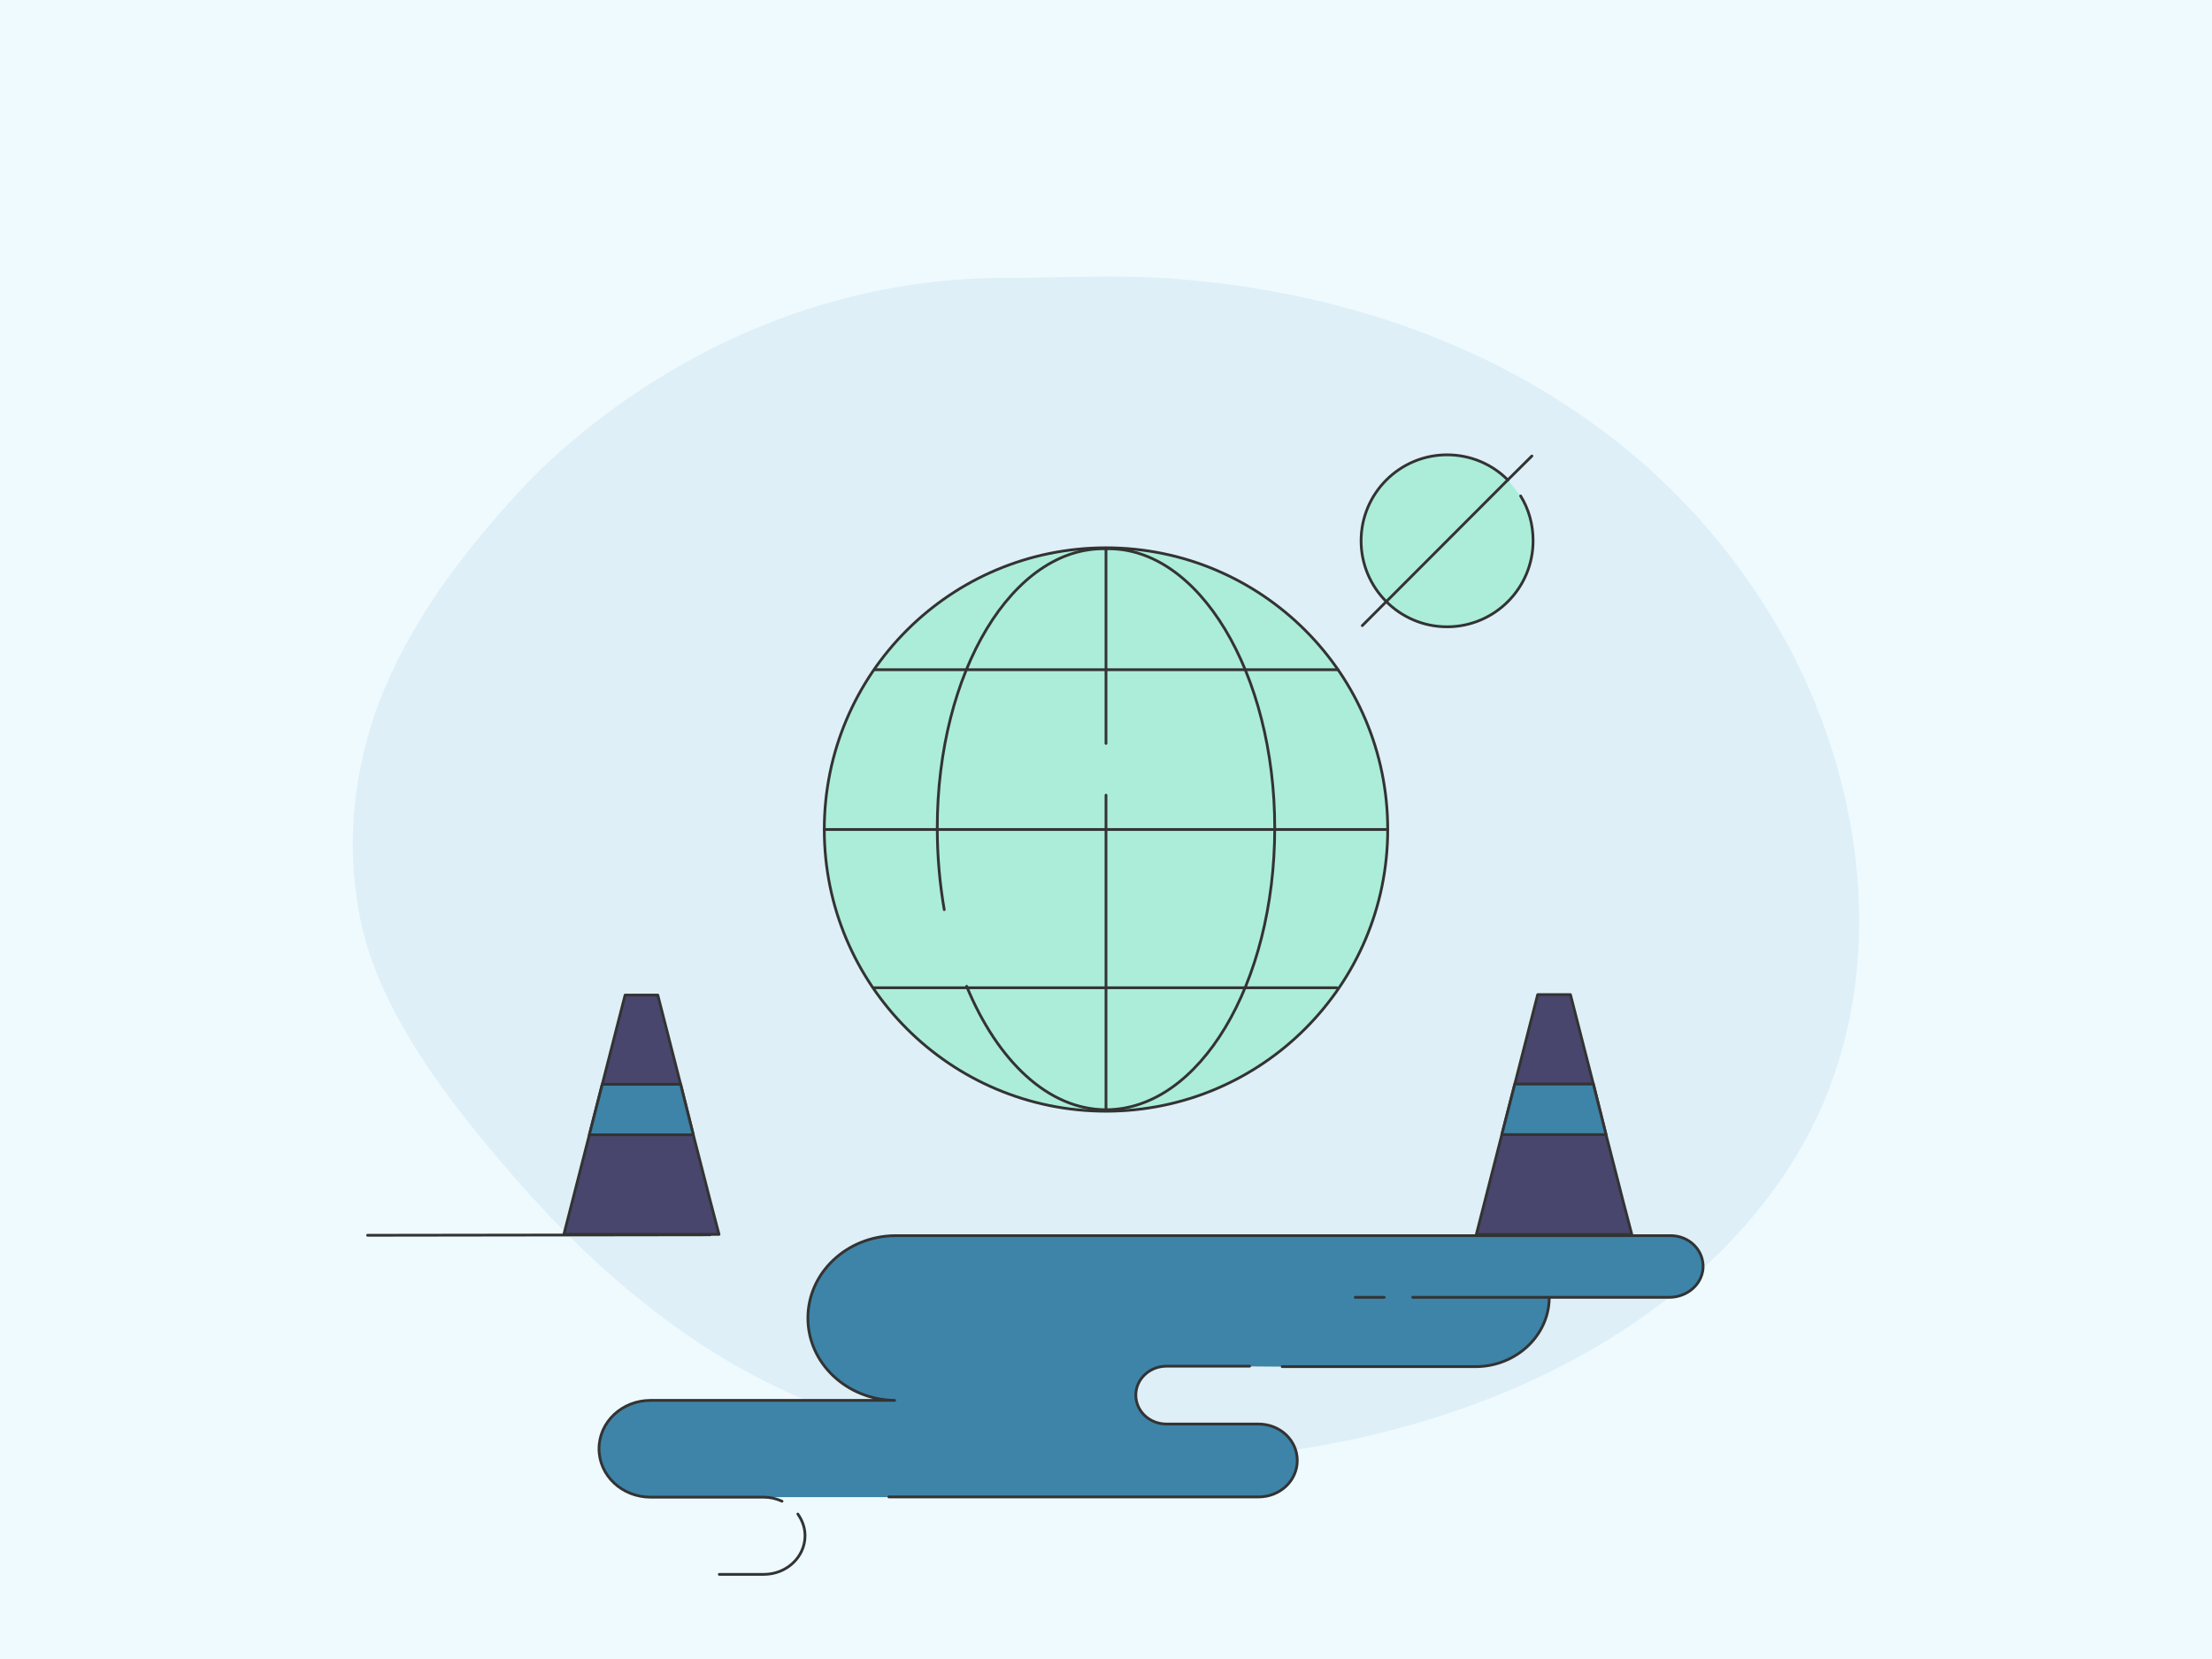 <svg xmlns="http://www.w3.org/2000/svg" height="1200" width="1600" version="1.1" xmlns:xlink="http://www.w3.org/1999/xlink" xmlns:svgjs="http://svgjs.com/svgjs"><rect fill="#effaff" width="1600" height="1200"></rect><g><path d="M1300.03 479.78C1295.58 470.79 1290.86 461.89 1285.78 453.36 1192.8 293.92 1025.1 214.02 845.87 201.4 806.65 198.58 767.42 200.95 728.2 200.95 526 200.95 400.07 329.24 377 353.94 325.25 409.78 279.85 472.88 262.96 544.7 253.61 585.01 252.52 624.14 260.6 664.64 274.22 733.28 326.88 799.56 371.65 851.13 432.21 921.04 506.3 983.69 593.46 1016.92 806.74 1098.1 1126.25 1059.51 1274.97 871.2 1288.59 853.95 1300.76 835.15 1310.74 815.36 1363.13 711.58 1351.6 584.38 1300.03 479.78Z" fill="#deeff7" opacity="1" stroke-width="2" stroke="none"></path></g><g><path d="M1099.91 358.73C1105.77 368.16 1108.92 379.32 1108.92 391.18 1108.92 425.5 1081.04 453.38 1046.72 453.38 1012.4 453.38 984.52 425.5 984.52 391.18 984.52 356.87 1012.4 328.99 1046.72 328.99 1063.88 328.99 1079.46 335.85 1090.76 347.29" fill="#abedd8" opacity="1" stroke-width="2" stroke="none"></path><path d="M1099.91 358.73C1105.77 368.16 1108.92 379.32 1108.92 391.18 1108.92 425.5 1081.04 453.38 1046.72 453.38 1012.4 453.38 984.52 425.5 984.52 391.18 984.52 356.87 1012.4 328.99 1046.72 328.99 1063.88 328.99 1079.46 335.85 1090.76 347.29" stroke="#333333" stroke-width="2" stroke-linecap="round" stroke-linejoin="round" opacity="1" fill="none"></path><path d="M1108.06 329.84L1090.62 347.15 985.38 452.53" stroke="#333333" stroke-width="2" stroke-linecap="round" stroke-linejoin="round" opacity="1" fill="none"></path></g><g><path d="M513.48 893.18L265.88 893.51" stroke="#333333" stroke-width="2" stroke-linecap="round" stroke-linejoin="round" opacity="1" fill="none"></path></g><g><path d="M520.09 892.87H407.87L426.29 820.83 435.64 784.28 452.14 719.77H475.81L492.32 784.28 501.48 820.83 509.59 852.41 513.12 866.25 520.09 892.87Z" fill="#48466d" stroke="#333333" stroke-width="2" stroke-linecap="round" stroke-linejoin="round" opacity="1"></path><path d="M501.48 820.83H426.29L435.64 784.28H492.32L501.48 820.83Z" fill="#3d84a8" stroke="#333333" stroke-width="2" stroke-linecap="round" stroke-linejoin="round" opacity="1"></path></g><g><path d="M927.44 988.53H1067.26C1096.54 988.53 1120.62 966.06 1120.62 938.39H1207.43C1219.9 938.39 1230.82 929.6 1231.86 917.55 1232.72 904.53 1221.98 893.78 1208.47 893.78H647.1C612.45 894.27 584.38 920.64 584.38 953.36 584.38 986.08 612.45 1012.45 647.1 1012.94H470.54C449.93 1012.94 433.29 1028.57 433.29 1047.94 433.29 1067.31 449.93 1082.94 470.54 1082.94H552.32 642.77 910.28C925.88 1082.94 938.35 1071.22 938.35 1056.57 938.35 1041.92 925.88 1030.2 910.28 1030.2H843.75C831.45 1030.2 821.57 1020.92 821.57 1009.2 821.57 997.8 831.45 988.36 843.75 988.36H903.87L927.44 988.53Z" fill="#3d84a8" opacity="1" stroke-width="2" stroke="none"></path><path d="M642.94 1082.78H910.28C925.88 1082.78 938.35 1071.06 938.35 1056.41 938.35 1041.76 925.88 1030.04 910.28 1030.04H843.75C831.45 1030.04 821.57 1020.76 821.57 1009.04 821.57 997.64 831.45 988.2 843.75 988.2H903.87" stroke="#333333" stroke-width="2" stroke-linecap="round" stroke-linejoin="round" opacity="1" fill="none"></path><path d="M577.1 1095.15C580.22 1099.55 582.3 1104.92 582.3 1110.78 582.3 1126.24 568.96 1138.78 552.5 1138.78H520.27" stroke="#333333" stroke-width="2" stroke-linecap="round" stroke-linejoin="round" opacity="1" fill="none"></path><path d="M927.44 988.53H1067.26C1096.54 988.53 1120.62 966.06 1120.62 938.39H1207.43C1219.9 938.39 1230.82 929.6 1231.86 917.55 1232.72 904.53 1221.98 893.78 1208.47 893.78H647.1C612.45 894.27 584.38 920.64 584.38 953.36 584.38 986.08 612.45 1012.45 647.1 1012.94H470.54C449.93 1012.94 433.29 1028.57 433.29 1047.94 433.29 1067.31 449.93 1082.94 470.54 1082.94H552.32C557 1082.94 561.33 1083.92 565.67 1085.87" stroke="#333333" stroke-width="2" stroke-linecap="round" stroke-linejoin="round" opacity="1" fill="none"></path><path d="M1120.62 938.39H1021.86" stroke="#333333" stroke-width="2" stroke-linecap="round" stroke-linejoin="round" opacity="1" fill="none"></path><path d="M1001.25 938.39H980.28" stroke="#333333" stroke-width="2" stroke-linecap="round" stroke-linejoin="round" opacity="1" fill="none"></path></g><g><path d="M800 803.77C912.54 803.77 1003.77 712.54 1003.77 600 1003.77 487.46 912.54 396.23 800 396.23 687.46 396.23 596.23 487.46 596.23 600 596.23 712.54 687.46 803.77 800 803.77Z" fill="#abedd8" stroke="#333333" stroke-width="2" stroke-linecap="round" stroke-linejoin="round" opacity="1"></path><path d="M682.99 657.96C679.75 639.24 677.95 619.44 677.95 598.92 677.95 485.87 732.68 395.15 800 396.95 866.96 395.15 922.05 486.95 922.05 598.92 922.05 711.97 867.32 802.69 800 802.69 758.24 802.69 721.51 767.41 699.19 713.41" stroke="#333333" stroke-width="2" stroke-linecap="round" stroke-linejoin="round" opacity="1" fill="none"></path><path d="M800 537.72V397.13" stroke="#333333" stroke-width="2" stroke-linecap="round" stroke-linejoin="round" opacity="1" fill="none"></path><path d="M800 803.27V575.16" stroke="#333333" stroke-width="2" stroke-linecap="round" stroke-linejoin="round" opacity="1" fill="none"></path><path d="M632.23 714.49H967.05" stroke="#333333" stroke-width="2" stroke-linecap="round" stroke-linejoin="round" opacity="1" fill="none"></path><path d="M596.23 600H1003.77" stroke="#333333" stroke-width="2" stroke-linecap="round" stroke-linejoin="round" opacity="1" fill="none"></path><path d="M632.8 484.43H967.88" stroke="#333333" stroke-width="2" stroke-linecap="round" stroke-linejoin="round" opacity="1" fill="none"></path></g><g><path d="M1180.34 892.93H1067.87L1086.32 820.72 1095.7 784.09 1112.24 719.44H1135.96L1152.51 784.09 1161.69 820.72 1169.82 852.37 1173.36 866.24 1180.34 892.93Z" fill="#48466d" stroke="#333333" stroke-width="2" stroke-linecap="round" stroke-linejoin="round" opacity="1"></path><path d="M1161.69 820.72H1086.32L1095.7 784.09H1152.51L1161.69 820.72Z" fill="#3d84a8" stroke="#333333" stroke-width="2" stroke-linecap="round" stroke-linejoin="round" opacity="1"></path></g></svg>